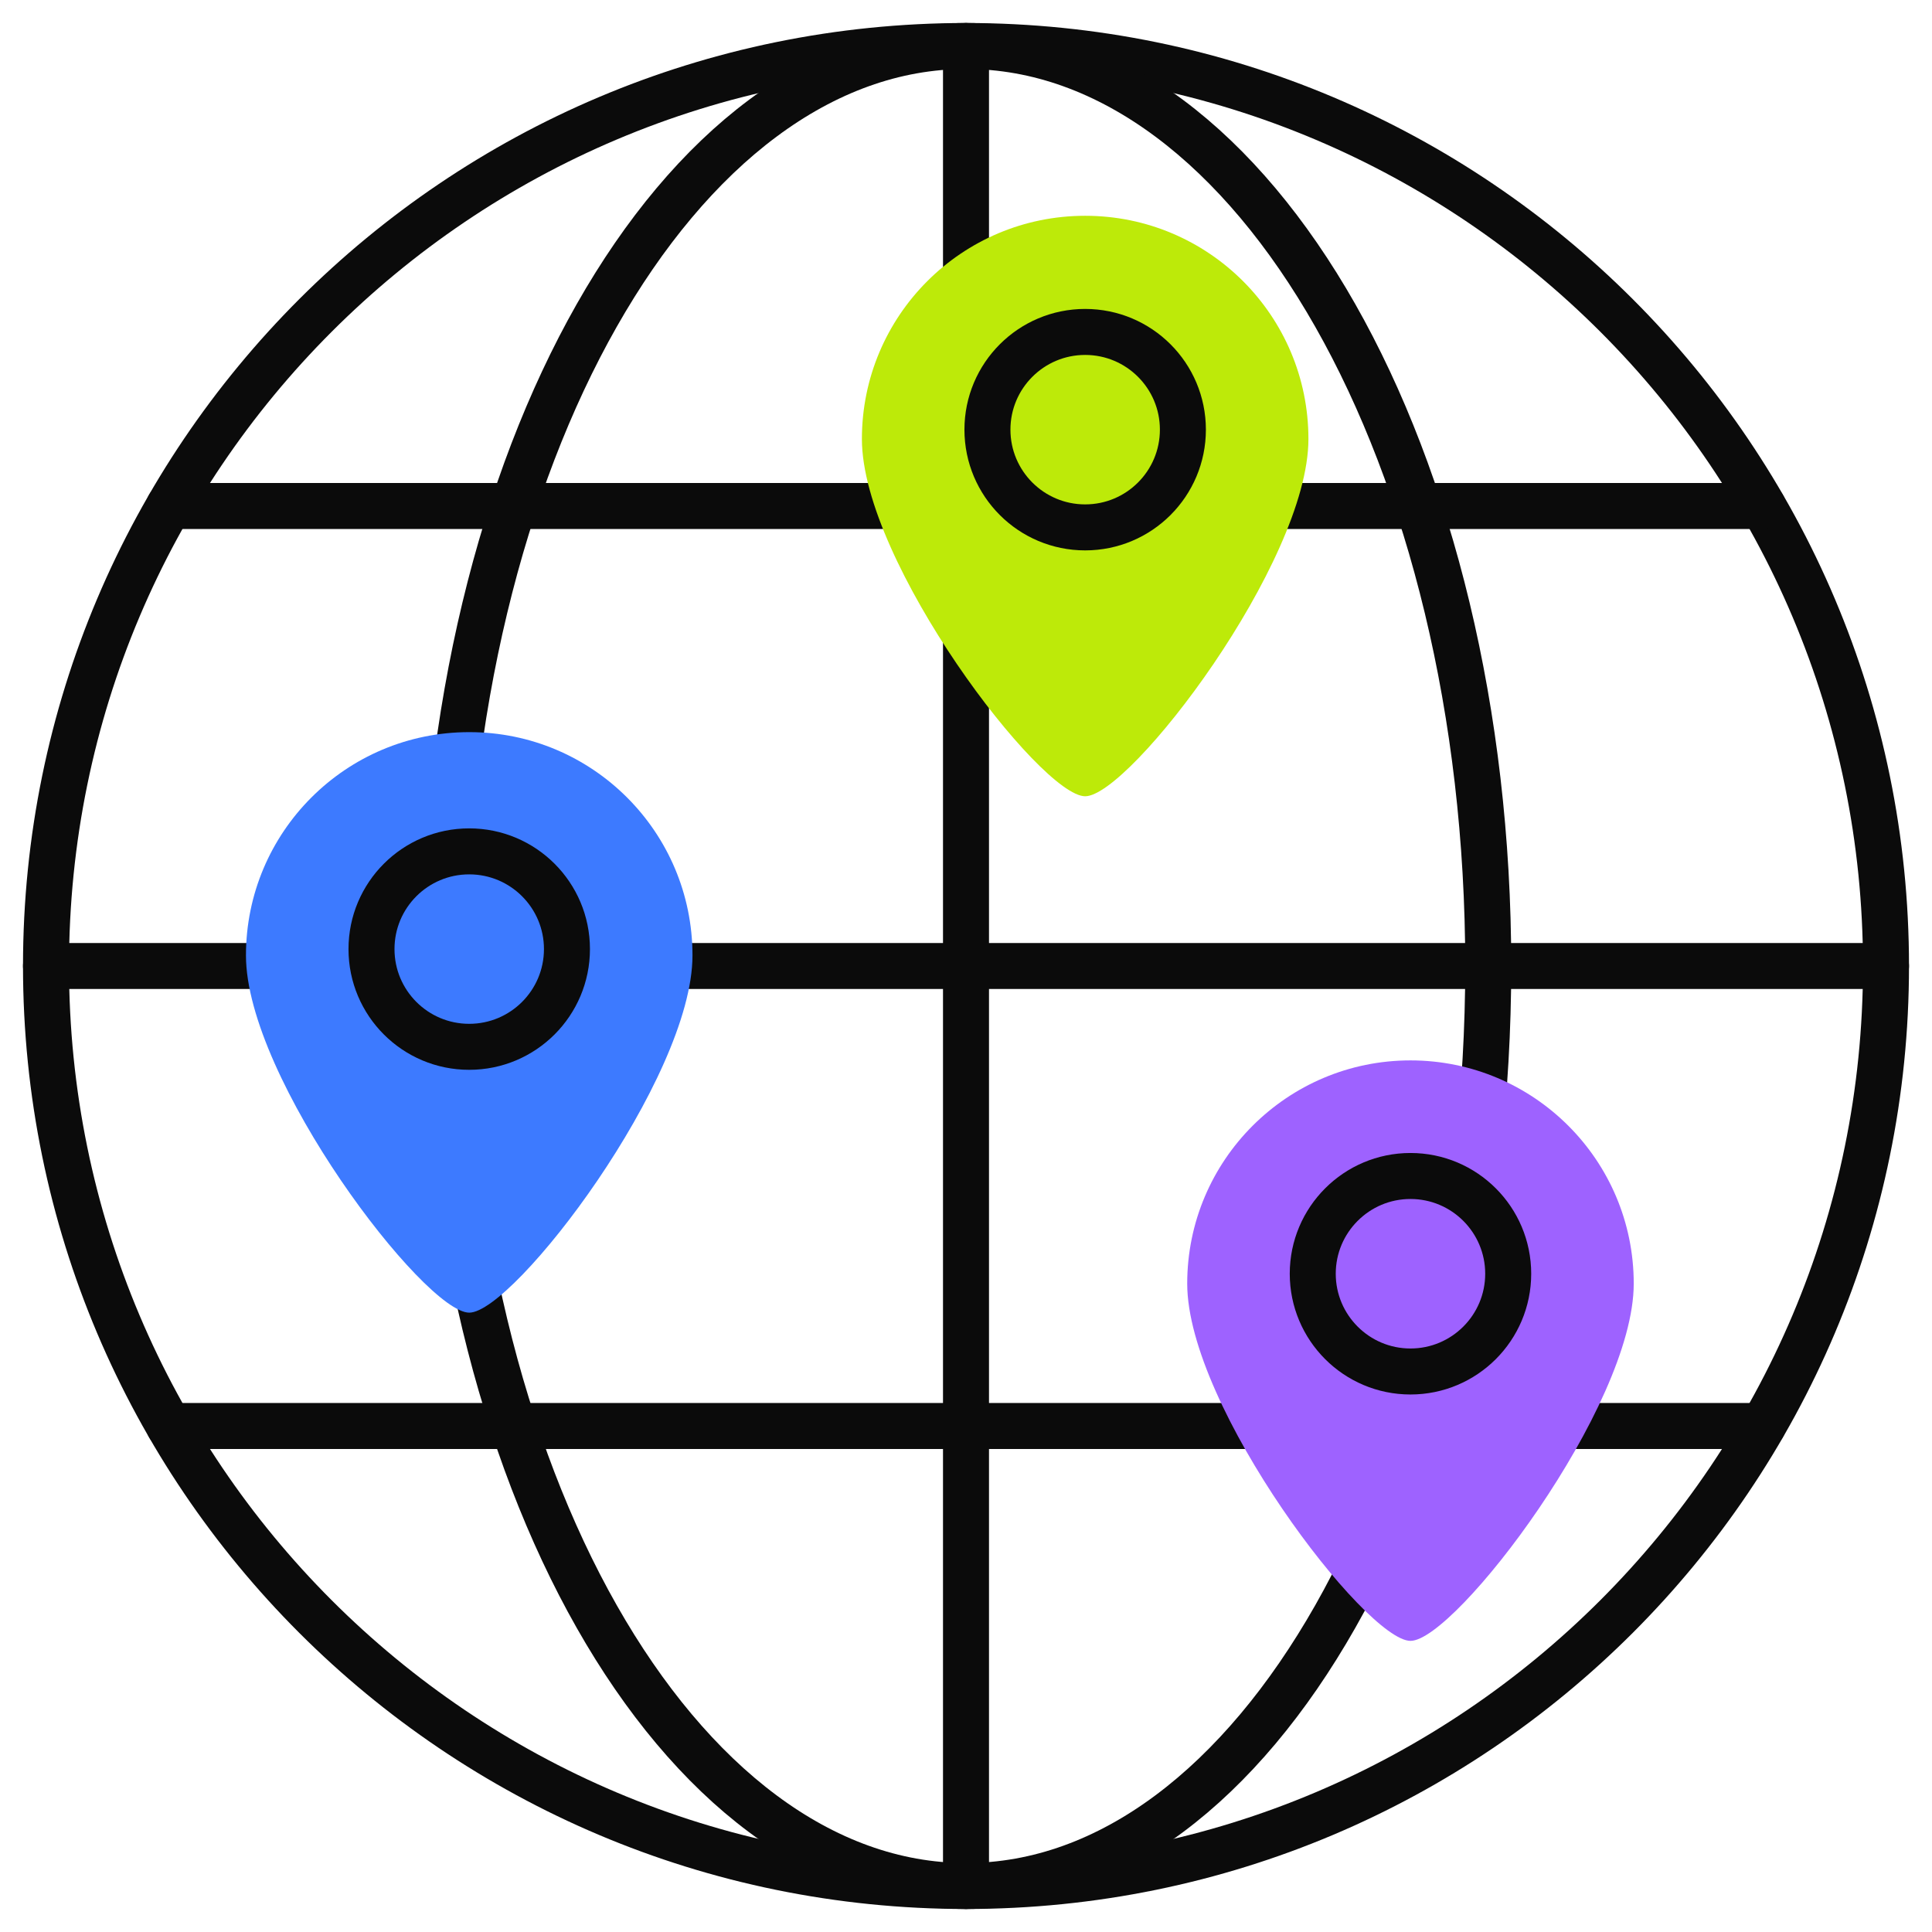 <?xml version="1.0" encoding="UTF-8"?>
<svg width="42px" height="42px" viewBox="0 0 42 42" version="1.1" xmlns="http://www.w3.org/2000/svg" xmlns:xlink="http://www.w3.org/1999/xlink">
    <title>icon-expert-network</title>
    <g id="Symbols" stroke="none" stroke-width="1" fill="none" fill-rule="evenodd">
        <g id="Udacity's-digital-competency-platform-/-Updated-Desktop" transform="translate(-1199, -924)">
            <g id="icon-expert-network" transform="translate(1200, 925)">
                <path d="M40,20 C40,31.046 31.046,40 20,40 C8.954,40 0,31.046 0,20 C0,8.954 8.954,0 20,0 C31.046,0 40,8.954 40,20 Z" id="Stroke-1" stroke="#0B0B0B" stroke-linecap="round"></path>
                <path d="M31.353,20 C31.353,31.046 26.27,40 20,40 C13.73,40 8.647,31.046 8.647,20 C8.647,8.954 13.73,0 20,0 C26.27,0 31.353,8.954 31.353,20 Z" id="Stroke-3" stroke="#0B0B0B" stroke-linecap="round"></path>
                <line x1="20" y1="0" x2="20" y2="40" id="Stroke-5" stroke="#0B0B0B" stroke-linecap="round"></line>
                <line x1="0" y1="20" x2="40" y2="20" id="Stroke-7" stroke="#0B0B0B" stroke-linecap="round"></line>
                <line x1="2.677" y1="10" x2="37.32" y2="10" id="Stroke-9" stroke="#0B0B0B" stroke-linecap="round"></line>
                <line x1="2.677" y1="30" x2="37.32" y2="30" id="Stroke-11" stroke="#0B0B0B" stroke-linecap="round"></line>
                <path d="M27.444,8.544 C27.444,11.225 23.561,16.31 22.591,16.31 C21.62,16.31 17.737,11.225 17.737,8.544 C17.737,5.863 19.91,3.691 22.591,3.691 C25.271,3.691 27.444,5.863 27.444,8.544" id="Fill-13" fill="#BDEA09"></path>
                <path d="M14.054,19.77 C14.054,22.45 10.171,27.536 9.201,27.536 C8.23,27.536 4.347,22.45 4.347,19.77 C4.347,17.089 6.52,14.916 9.201,14.916 C11.881,14.916 14.054,17.089 14.054,19.77" id="Fill-15" fill="#3D7AFF"></path>
                <path d="M34.516,26.905 C34.516,29.586 30.634,34.671 29.663,34.671 C28.692,34.671 24.809,29.586 24.809,26.905 C24.809,24.225 26.982,22.052 29.663,22.052 C32.343,22.052 34.516,24.225 34.516,26.905" id="Fill-17" fill="#9E62FF"></path>
                <path d="M11.325,19.632 C11.325,20.806 10.373,21.757 9.2,21.757 C8.027,21.757 7.076,20.806 7.076,19.632 C7.076,18.459 8.027,17.508 9.2,17.508 C10.373,17.508 11.325,18.459 11.325,19.632 Z" id="Stroke-19" stroke="#0B0B0B" stroke-linecap="round"></path>
                <path d="M24.715,8.34 C24.715,9.514 23.764,10.465 22.59,10.465 C21.418,10.465 20.466,9.514 20.466,8.34 C20.466,7.167 21.418,6.216 22.59,6.216 C23.764,6.216 24.715,7.167 24.715,8.34 Z" id="Stroke-21" stroke="#0B0B0B" stroke-linecap="round"></path>
                <path d="M31.787,26.69 C31.787,27.863 30.836,28.815 29.662,28.815 C28.49,28.815 27.538,27.863 27.538,26.69 C27.538,25.517 28.49,24.565 29.662,24.565 C30.836,24.565 31.787,25.517 31.787,26.69 Z" id="Stroke-23" stroke="#0B0B0B" stroke-linecap="round"></path>
            </g>
        </g>
    </g>
</svg>